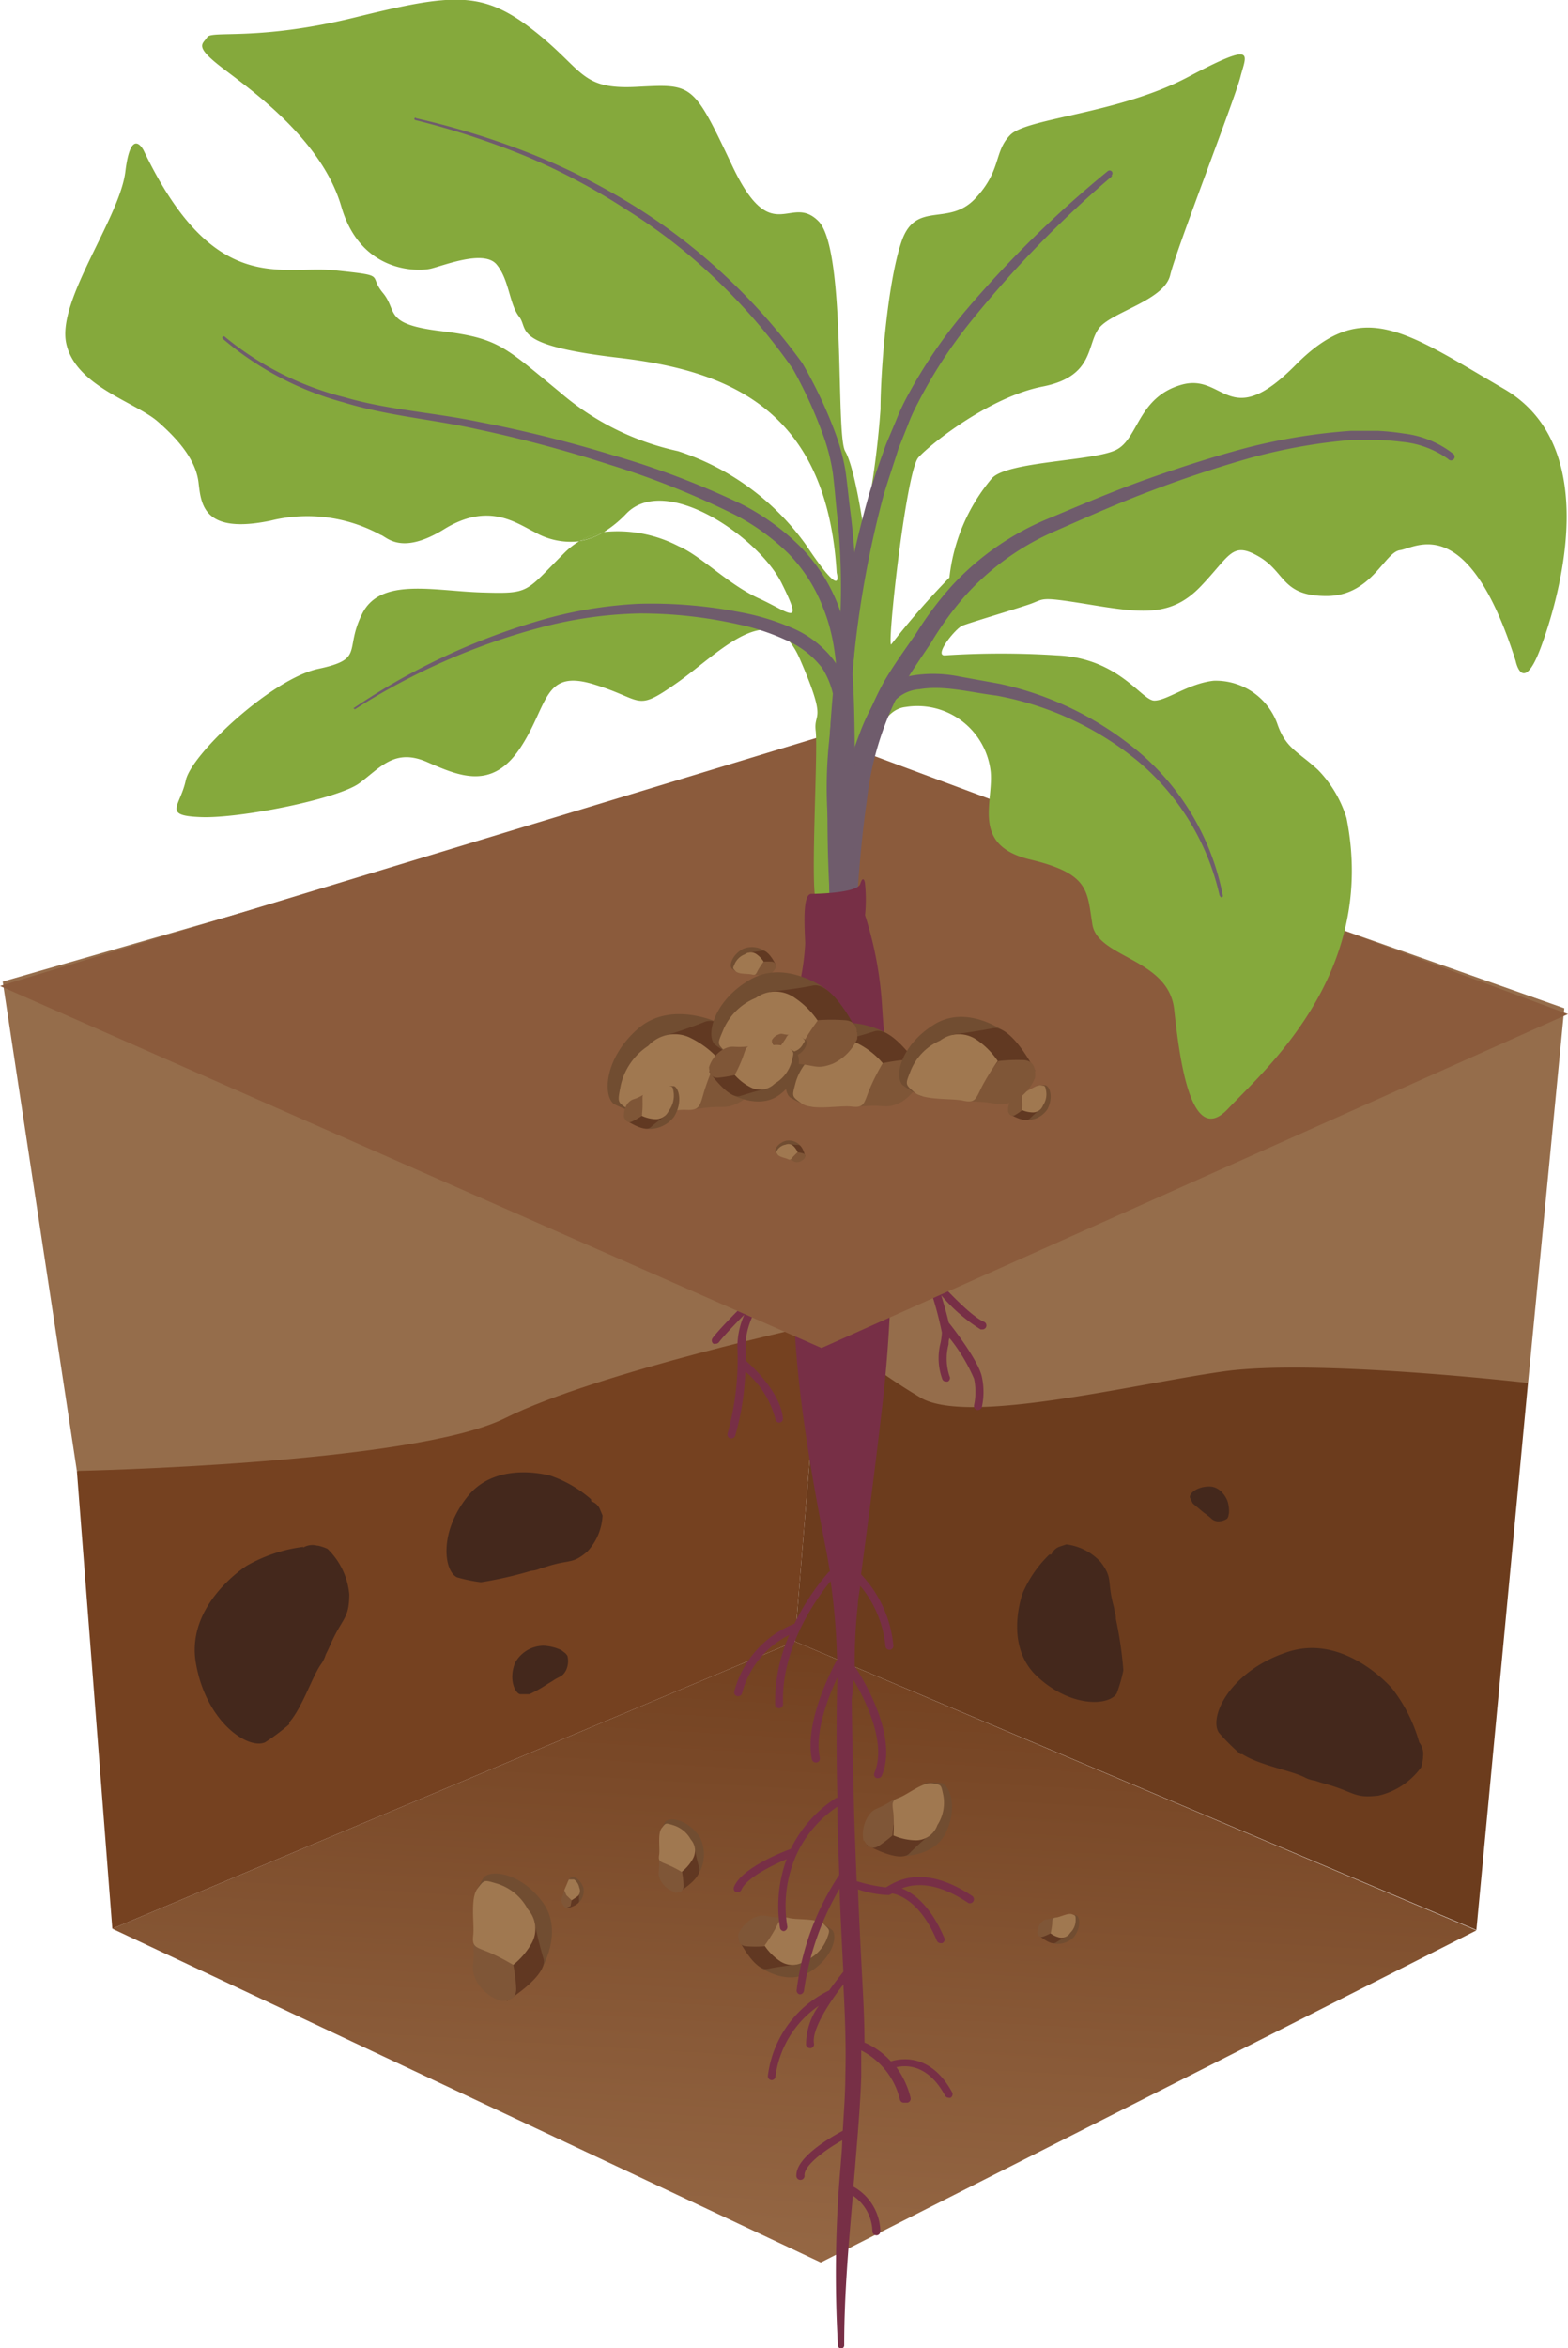 <?xml version="1.0" encoding="UTF-8"?>
<svg xmlns="http://www.w3.org/2000/svg" xmlns:xlink="http://www.w3.org/1999/xlink" viewBox="0 0 110.57 165.47">
  <defs>
    <style>.cls-1{fill:none;}.cls-2{fill:#956d4b;}.cls-3{clip-path:url(#clip-path);}.cls-4{fill:url(#Безымянный_градиент_4);}.cls-5{fill:#754120;}.cls-6{fill:#44281c;}.cls-7{fill:#6c3c1d;}.cls-8{fill:#714d31;}.cls-9{fill:#613822;}.cls-10{fill:#7f5637;}.cls-11{fill:#a07850;}.cls-12{fill:#772f46;}.cls-13{fill:#8b5b3c;}.cls-14{fill:#85a93c;}.cls-15{fill:#6f5c6c;}.cls-16{fill:#613922;}</style>
    <clipPath id="clip-path">
      <polygon class="cls-1" points="7.92 135.91 57.88 159.43 104.11 136.03 56.05 115.67 7.92 135.91"></polygon>
    </clipPath>
    <linearGradient id="Безымянный_градиент_4" x1="-3991.86" y1="-703.92" x2="-3989.06" y2="-703.92" gradientTransform="matrix(34.36, 0, 0, -34.36, 137141.87, -24046.57)" gradientUnits="userSpaceOnUse">
      <stop offset="0" stop-color="#a17551"></stop>
      <stop offset="0.38" stop-color="#a17551"></stop>
      <stop offset="0.89" stop-color="#7a4928"></stop>
      <stop offset="1" stop-color="#72401f"></stop>
    </linearGradient>
  </defs>
  <g id="Слой_2" data-name="Слой 2">
    <g id="Слой_1-2" data-name="Слой 1">
      <path class="cls-2" d="M57.88,93.28s9.63,11.3,17.06,11.76,32.81-7.56,32.81-7.56l2.56-26.43L57.88,52.55Z"></path>
      <path class="cls-2" d="M.19,69.17l5.23,34.48s18.58,2.78,21.83,1.86S45.37,99,49.55,99s8.33-5.73,8.33-5.73V52.55Z"></path>
      <g class="cls-3">
        <rect class="cls-4" x="31.58" y="88.35" width="48.87" height="98.4" transform="translate(-84.35 186.1) rotate(-86.92)"></rect>
      </g>
      <path class="cls-5" d="M7.92,135.91l-2.5-32.26s23.69-.47,30.2-3.72,22.26-6.66,22.26-6.66l-1.83,22.4Z"></path>
      <path class="cls-6" d="M41.68,105.65A8.52,8.52,0,0,0,38.85,104v0s-3.78-1.13-5.85,1.42-1.7,5.29-.77,5.73a11.08,11.08,0,0,0,1.63.34l.1,0a28,28,0,0,0,3.5-.8,1.86,1.86,0,0,0,.61-.15l.65-.2c1.48-.45,1.66-.12,2.69-1a4,4,0,0,0,1.08-2.55l-.21-.5h0l0,0a1,1,0,0,0-.59-.5"></path>
      <path class="cls-6" d="M21.4,109a10.78,10.78,0,0,0-4,1.33v0s-4.3,2.7-3.59,6.85,3.66,6.13,4.88,5.6a14.71,14.71,0,0,0,1.71-1.28l0-.13c.92-1.06,1.6-3.17,2.21-4.06a2.27,2.27,0,0,0,.36-.72c.1-.2.21-.42.37-.79.81-1.81,1.28-1.71,1.29-3.45a5.09,5.09,0,0,0-1.54-3.21,3.47,3.47,0,0,0-.65-.22v0h-.07a1.26,1.26,0,0,0-1,.14"></path>
      <path class="cls-7" d="M57.88,93.28l-1.83,22.39L104.11,136l3.64-38.55s-15-1.73-21.48-.81S68.44,100.39,65,98.54a45.07,45.07,0,0,1-7.15-5.26"></path>
      <path class="cls-6" d="M39.58,116.28a3.29,3.29,0,0,0-1.25-.31h0a2.31,2.31,0,0,0-2,1.19c-.49,1.18,0,2.17.35,2.23l.65,0,0,0a9.3,9.3,0,0,0,1.23-.69l.21-.13.23-.14c.5-.34.61-.23.89-.68a1.52,1.52,0,0,0,.12-1.08l-.13-.16h0Z"></path>
      <path class="cls-6" d="M86.66,106.64a2.27,2.27,0,0,0-.11-.89h0s-.38-1-1.27-1-1.43.5-1.37.78l.2.41h0l.75.63.14.1.14.11c.35.25.31.34.67.42a1.1,1.1,0,0,0,.73-.19l.07-.13h0Z"></path>
      <path class="cls-6" d="M100.09,122.82A11,11,0,0,0,98.18,119h0s-3.31-3.91-7.35-2.6-5.6,4.54-4.89,5.68a14.54,14.54,0,0,0,1.53,1.53h.13c1.19.77,3.39,1.14,4.37,1.62a2.18,2.18,0,0,0,.77.25c.22.08.45.15.84.26,1.94.55,1.9,1,3.64.79a5.15,5.15,0,0,0,3-2,3.14,3.14,0,0,0,.13-.69h0v-.07a1.31,1.31,0,0,0-.28-1"></path>
      <path class="cls-6" d="M74,109.54a8.37,8.37,0,0,0-1.87,2.69v0s-1.4,3.66,1,5.9,5.11,2.08,5.62,1.19a11,11,0,0,0,.46-1.59l0-.1a27.58,27.58,0,0,0-.52-3.53,1.75,1.75,0,0,0-.11-.61c0-.17-.07-.36-.14-.66-.34-1.5,0-1.66-.81-2.74a3.92,3.92,0,0,0-2.44-1.26l-.51.17v0l0,0a1,1,0,0,0-.54.54"></path>
      <path class="cls-8" d="M74.15,136.92a1.59,1.59,0,0,0,1.57-.42c.54-.7.43-1.43.17-1.54l-.44-.09c-.29-.05-.32.69-.33.7Z"></path>
      <path class="cls-9" d="M73.21,136.34s.88.79,1.24.55a8.71,8.71,0,0,1,.8-.46l0-.25-1-.31-.57.19Z"></path>
      <path class="cls-10" d="M73.15,136.2c0,.1.12.36.4.27a3.87,3.87,0,0,0,.53-.23l.32-1c.07-.15.15-.19-.25-.06s-.45,0-.72.29a1.07,1.07,0,0,0-.28.69"></path>
      <path class="cls-11" d="M74.08,136.24a4.37,4.37,0,0,0,.12-.69c0-.31,0-.39.29-.43s.83-.33,1.1-.23.26.09.26.44a1.23,1.23,0,0,1-.38.87.71.71,0,0,1-.76.33,1.73,1.73,0,0,1-.63-.29"></path>
      <path class="cls-8" d="M63.47,130.79s2.39.13,3.24-1.67.26-3.36-.36-3.49a9.59,9.59,0,0,0-1,0c-.65,0-.37,1.67-.39,1.7Z"></path>
      <path class="cls-9" d="M61.12,130s2.3,1.32,3,.61,1.53-1.4,1.53-1.4l-.16-.52a7.22,7.22,0,0,0-2.26-.24c-.37.2-1,.62-1.16.69Z"></path>
      <path class="cls-10" d="M60.93,129.69c.11.21.44.74,1,.41a9.08,9.08,0,0,0,1-.76s.19-1.93.26-2.28.23-.49-.58,0-1,.31-1.44,1a2.38,2.38,0,0,0-.28,1.65"></path>
      <path class="cls-11" d="M63,129.34a10.92,10.92,0,0,0,0-1.58c-.09-.7-.15-.88.42-1.09s1.68-1.12,2.33-1,.6.06.77.84a2.89,2.89,0,0,1-.42,2.1,1.6,1.6,0,0,1-1.51,1.07,4.13,4.13,0,0,1-1.54-.32"></path>
      <path class="cls-8" d="M53.51,138.56s1.87,1.42,3.54.43,2.05-2.58,1.62-3a7.68,7.68,0,0,0-.83-.53c-.56-.33-1.22,1.15-1.25,1.16Z"></path>
      <path class="cls-9" d="M52.06,136.61s1.14,2.33,2.08,2.13,2-.29,2-.29l.15-.51s-1.29-1.4-1.69-1.44-1.15,0-1.32-.07Z"></path>
      <path class="cls-10" d="M52.06,136.28c0,.23-.05.84.58.87a8.3,8.3,0,0,0,1.26,0l1.46-1.71c.25-.24.45-.27-.47-.32s-1-.27-1.7,0a2.4,2.4,0,0,0-1.13,1.19"></path>
      <path class="cls-11" d="M53.9,137.12a11.08,11.08,0,0,0,.83-1.31c.31-.62.35-.79.93-.65s2,0,2.44.44.45.38.17,1.11a2.77,2.77,0,0,1-1.49,1.46,1.54,1.54,0,0,1-1.81,0,3.92,3.92,0,0,1-1.07-1.09"></path>
      <path class="cls-8" d="M49.22,132.12a2.67,2.67,0,0,0,.09-2.73c-.86-1.2-2.1-1.39-2.41-1l-.35.67c-.21.44,1,.85,1,.88Z"></path>
      <path class="cls-9" d="M47.82,133.36s1.7-1,1.49-1.73a15.08,15.08,0,0,1-.35-1.51l-.4-.09s-1,1.08-1,1.4,0,.87,0,1Z"></path>
      <path class="cls-10" d="M47.58,133.38c.18,0,.64,0,.62-.5a6,6,0,0,0-.11-1l-1.4-1c-.2-.17-.23-.32-.21.38s-.15.74.12,1.3a1.8,1.8,0,0,0,1,.78"></path>
      <path class="cls-11" d="M48.09,131.92a7.93,7.93,0,0,0-1.06-.54c-.48-.2-.62-.22-.55-.67s-.12-1.51.18-1.89.26-.37.83-.2a2.12,2.12,0,0,1,1.22,1,1.18,1.18,0,0,1,.14,1.38,3,3,0,0,1-.76.89"></path>
      <path class="cls-8" d="M40.75,134.14a1.17,1.17,0,0,0,.39-1.12c-.21-.61-.7-.85-.87-.74l-.23.23.29.49Z"></path>
      <path class="cls-9" d="M40,134.47s.84-.21.84-.52a5.8,5.8,0,0,1,0-.68l-.16-.08-.58.44-.12.43Z"></path>
      <path class="cls-10" d="M39.91,134.45l.32-.13.08-.41-.45-.59c-.06-.1-.06-.17-.14.12s-.15.29-.12.56a.8.8,0,0,0,.31.45"></path>
      <path class="cls-11" d="M40.31,133.91l-.37-.36-.15-.35.32-.76.37,0a.91.91,0,0,1,.37.59.51.51,0,0,1-.11.59Z"></path>
      <path class="cls-8" d="M38.15,138.81s1.64-2.64.14-4.73-3.66-2.39-4.19-1.77a8.24,8.24,0,0,0-.6,1.17c-.37.77,1.66,1.46,1.69,1.51Z"></path>
      <path class="cls-9" d="M35.75,141s2.94-1.8,2.57-3a26.63,26.63,0,0,1-.64-2.62l-.69-.15s-1.69,1.88-1.69,2.42.08,1.52.06,1.75Z"></path>
      <path class="cls-10" d="M35.32,141c.31,0,1.1,0,1.08-.87a11.34,11.34,0,0,0-.2-1.66s-2.08-1.42-2.43-1.72-.41-.56-.37.66-.25,1.28.22,2.24a3.11,3.11,0,0,0,1.7,1.35"></path>
      <path class="cls-11" d="M36.2,138.47a14,14,0,0,0-1.83-.94c-.85-.33-1.09-.36-1-1.15s-.22-2.61.29-3.28.45-.64,1.44-.35a3.68,3.68,0,0,1,2.12,1.79,2.07,2.07,0,0,1,.28,2.38,5.3,5.3,0,0,1-1.32,1.55"></path>
      <path class="cls-12" d="M63,86.6l-.14-.16c0-1.67-.06-3.18-.12-4.47H56.29c-.13,1.57-.22,3.62-.26,6a17.16,17.16,0,0,0-2.61,3c-.2.2-2.57,2.5-3.17,3.32a.28.28,0,0,0,.06.4.34.34,0,0,0,.17,0,.28.28,0,0,0,.22-.11c.3-.4,1.08-1.22,1.79-1.94A5.54,5.54,0,0,0,52,95a19.49,19.49,0,0,1-.69,6,.28.28,0,0,0,.18.36h.09a.29.29,0,0,0,.27-.2,19,19,0,0,0,.71-4.51A6.52,6.52,0,0,1,54.68,100a.28.28,0,0,0,.28.25h0a.28.28,0,0,0,.25-.31c-.18-1.84-2.18-3.68-2.63-4.07,0-.3,0-.6,0-.92-.1-2.39,2.21-5,3.42-6.18,0,1.14,0,2.34,0,3.61.12,6.51,1.94,15.16,2.31,17.14.07.38.14.8.21,1.23l-.06,0a16.58,16.58,0,0,0-2.44,3.67,7.07,7.07,0,0,0-4.24,4.77.28.28,0,0,0,.21.34h.07a.28.28,0,0,0,.27-.22,6.39,6.39,0,0,1,3.33-4.1,11.67,11.67,0,0,0-1,4.89.29.29,0,0,0,.28.28h0a.3.3,0,0,0,.28-.3c-.16-4.09,2.52-7.65,3.35-8.66a46.46,46.46,0,0,1,.45,5.28,2.18,2.18,0,0,1,0,.27c-.36.66-2.31,4.38-1.77,7a.29.29,0,0,0,.28.23h.06a.28.28,0,0,0,.22-.33c-.38-1.8.59-4.28,1.24-5.67-.08,2.84-.07,5.66,0,8.49h-.08a8.92,8.92,0,0,0-3.21,3.6c-.63.23-3.48,1.36-4,2.68a.28.28,0,0,0,.15.37l.11,0a.28.28,0,0,0,.26-.17c.35-.82,2.08-1.69,3.19-2.16a9.58,9.58,0,0,0-.47,4.83.28.28,0,0,0,.28.24h0a.3.3,0,0,0,.24-.32,8.81,8.81,0,0,1,.67-5.12,0,0,0,0,1,0,0,8.15,8.15,0,0,1,2.86-3.33c0,1.6.08,3.21.13,4.81a18.68,18.68,0,0,0-3,8.1.27.27,0,0,0,.23.32h0a.3.3,0,0,0,.28-.24,19.77,19.77,0,0,1,2.51-7.21c.07,1.95.17,3.9.27,5.85-.21.27-.59.74-1,1.32a7.73,7.73,0,0,0-4.32,6,.28.28,0,0,0,.25.32h0a.27.27,0,0,0,.28-.24,7.18,7.18,0,0,1,3.06-5,4.68,4.68,0,0,0-.9,2.75.3.3,0,0,0,.28.24h.05a.28.28,0,0,0,.23-.33c-.18-1,1.15-3,2.08-4.17V140c.11,2.11.19,4.2.13,6.29,0,1.28-.11,2.57-.18,3.86-.88.47-3.27,1.86-3.27,3.12a.29.29,0,1,0,.57,0c0-.71,1.45-1.77,2.66-2.45,0,.59-.07,1.18-.11,1.77a86.78,86.78,0,0,0-.19,12.7.22.22,0,0,0,.23.2.22.22,0,0,0,.21-.23c0-3.51.3-7,.61-10.54a3.12,3.12,0,0,1,1.38,2.53.28.28,0,0,0,.28.27h0a.28.28,0,0,0,.28-.28,3.69,3.69,0,0,0-1.9-3.15l.12-1.43c.17-2.1.36-4.21.43-6.34,0-.61,0-1.22,0-1.83a5.25,5.25,0,0,1,2.73,3.47.28.28,0,0,0,.27.21H64a.29.29,0,0,0,.21-.35,6.15,6.15,0,0,0-1-2.15c.68-.16,2.23-.22,3.43,2a.29.29,0,0,0,.25.15.25.25,0,0,0,.14,0,.29.29,0,0,0,.11-.38c-1.52-2.79-3.65-2.39-4.32-2.18a5.35,5.35,0,0,0-1.86-1.33c0-1.31-.06-2.63-.13-3.93-.12-2.29-.24-4.57-.33-6.86a7.54,7.54,0,0,0,2.17.4,1.22,1.22,0,0,0,.24-.11l0,0s1.84.16,3.15,3.32a.29.29,0,0,0,.27.18l.11,0a.28.28,0,0,0,.15-.37c-1-2.35-2.24-3.19-3-3.49.87-.34,2.38-.51,4.65,1a.21.21,0,0,0,.15.05.3.3,0,0,0,.24-.12.29.29,0,0,0-.08-.4c-3.31-2.2-5.2-1.11-5.91-.7l-.17.1a11.13,11.13,0,0,1-2.06-.44c-.07-1.73-.14-3.46-.19-5.19-.06-2.54-.13-5.09-.16-7.63.06-.44.1-.92.13-1.36.77,1.31,2.37,4.41,1.47,6.55a.28.28,0,0,0,.15.37.23.23,0,0,0,.11,0,.27.27,0,0,0,.26-.17c1.28-3-1.78-7.52-1.91-7.71l0,0c0-.34,0-.56,0-.56s0-1.84.22-3.75c0-.35.1-.81.17-1.36A7.8,7.8,0,0,1,62.44,116a.28.28,0,0,0,.28.26h0A.28.28,0,0,0,63,116a8.43,8.43,0,0,0-2.28-5.06c.34-2.6.92-6.8,1.54-12.26a99,99,0,0,0,.6-11.32c1,1.14,1.81,2.13,2.56,3a24.56,24.56,0,0,1,1,3.54,4.87,4.87,0,0,1-.09.71,4.29,4.29,0,0,0,.13,2.6.27.27,0,0,0,.24.14.32.32,0,0,0,.14,0,.28.28,0,0,0,.11-.39,3.91,3.91,0,0,1-.06-2.23c0-.16,0-.31.07-.44a12.34,12.34,0,0,1,1.73,2.87,4.57,4.57,0,0,1,0,1.85.29.29,0,0,0,.2.35h.07a.3.3,0,0,0,.28-.22,5,5,0,0,0,0-2.11C69,95.84,67,93.31,66.9,93.2l0,0c-.12-.55-.34-1.3-.53-1.93a11.79,11.79,0,0,0,2.78,2.41l.11,0a.28.28,0,0,0,.12-.54C68.68,92.84,67,91.45,63,86.6Z"></path>
      <polygon class="cls-13" points="0 69.48 57.93 94.99 110.57 71.46 57.93 51.89 0 69.48"></polygon>
      <path class="cls-14" d="M40.87,38.12a4.7,4.7,0,0,0,1.71-.64A5,5,0,0,0,40.87,38.12Z"></path>
      <path class="cls-14" d="M106.08,27.42c-7-4.08-10-6.47-14.73-1.69s-5,.5-8.06,1.39-3,3.78-4.58,4.58-7.66.8-8.76,2a13,13,0,0,0-3,7,54.9,54.9,0,0,0-4.08,4.68c-.4.79,1-12.15,1.89-13.14s5.07-4.28,8.76-5,3.08-3,4-4.14,4.58-1.93,5-3.72S87.07,7,87.47,5.42s1.2-2.59-3.68,0S72.44,8.31,71.25,9.5,70.65,12,68.76,14s-4.18.1-5.18,3-1.49,9.16-1.49,11.84a61.46,61.46,0,0,1-1.19,8.46S60.3,33,59.6,31.8s.1-14.23-1.89-16.22-3.28,2-6.07-3.89-2.79-5.77-6.77-5.57-3.68-1.2-7.27-4-5.67-2.59-12.54-.9-10.15.9-10.45,1.4-1,.59,1.1,2.19,7,5.07,8.36,9.75,5.37,4.58,6.27,4.38,3.78-1.39,4.68-.3.89,2.79,1.59,3.68-.6,2,7,2.89S58.31,28.71,59,40.36c0,0,.6,2.19-2.19-2a17.9,17.9,0,0,0-9-6.57,18.87,18.87,0,0,1-8.36-4.18c-3.89-3.19-4.28-3.78-8.37-4.28s-3-1.39-4.08-2.69.4-1.19-3.38-1.59S15.11,21,10.13,10.6c0,0-.89-1.79-1.29,1.49s-4.78,9-4.18,12.05,4.88,4.18,6.47,5.57S13.82,32.5,14,34s.3,3.68,5.08,2.69a10.79,10.79,0,0,1,7.76,1c.4.1,1.4,1.5,4.48-.4s5-.49,6.37.2a5.08,5.08,0,0,0,3.17.65,5,5,0,0,1,1.71-.64,8,8,0,0,0,1.59-1.3c2.79-2.89,9.36,1.69,10.95,4.88s.6,2.09-1.59,1.09-4.08-3-5.67-3.68a9.33,9.33,0,0,0-5.28-1,4.7,4.7,0,0,1-1.71.64,5.51,5.51,0,0,0-1.08.85C37,41.75,37.41,41.85,34,41.75s-7.17-1.09-8.46,1.5.2,3.18-3.09,3.88-8.95,6-9.35,7.86-1.69,2.49,1.09,2.59,9.66-1.29,11.15-2.39,2.49-2.49,4.78-1.49,4.58,2,6.57-1,1.59-5.57,5.17-4.48,2.89,2,5.88-.1,6.67-6.27,8.66-1.69.95,3.68,1.12,5.08-.37,10.55,0,11.94a11.36,11.36,0,0,0,1.27,2.79l1.69-3.68s-.4-12.35,3.38-12.74a5.2,5.2,0,0,1,6,4.57c.2,2.19-1.39,5.18,2.79,6.18s4,2.19,4.38,4.57,5.38,2.39,5.77,6,1.2,9.75,3.79,7,10.55-9.55,8.36-20.5a8.43,8.43,0,0,0-2-3.38c-1.4-1.3-2.29-1.5-2.89-3.29a4.62,4.62,0,0,0-4.48-3c-1.79.2-3.28,1.4-4.18,1.4s-2.49-3-6.87-3.19a61.1,61.1,0,0,0-7.86,0c-.9.1.7-1.89,1.19-2.09s3.49-1.09,4.68-1.49.6-.6,4.28,0,5.77.9,7.86-1.29,2.19-3.19,4.09-2.09S90.36,42,93.54,42s4.08-3.08,5.18-3.23,4.78-2.84,8.16,7.81c0,0,.5,2.49,1.79-1S113.05,31.5,106.08,27.42Z"></path>
      <path class="cls-15" d="M86,63.1a17.3,17.3,0,0,0-5.72-9.43,21.92,21.92,0,0,0-10-4.65c-1.86-.23-3.73-.75-5.45-.45a2.63,2.63,0,0,0-2,1.14,13.58,13.58,0,0,0-1.1,2.47,33.15,33.15,0,0,0-1.37,5.38A20.4,20.4,0,0,0,60.09,63v0a.8.8,0,0,1-1.59.18v0A21.16,21.16,0,0,1,59,57.31a33.74,33.74,0,0,1,1.6-5.57,14.26,14.26,0,0,1,1.3-2.67A3,3,0,0,1,63.11,48a4.84,4.84,0,0,1,1.53-.44,9.26,9.26,0,0,1,3,.11l2.82.51a22.72,22.72,0,0,1,10.21,5.12,17.68,17.68,0,0,1,5.56,9.81.1.1,0,0,1-.08.12.1.1,0,0,1-.11-.08Z"></path>
      <path class="cls-15" d="M102.11,32.34a6.64,6.64,0,0,0-3.22-1.2A17.75,17.75,0,0,0,97.1,31c-.6,0-1.2,0-1.8,0a39.59,39.59,0,0,0-7.14,1.27q-3.51,1-6.92,2.29c-2.28.85-4.5,1.84-6.73,2.82l0,0A18.29,18.29,0,0,0,68,42.05a22.91,22.91,0,0,0-2.37,3.28c-.77,1.16-1.56,2.27-2.2,3.44a21.83,21.83,0,0,0-2.3,7.63c-.39,2.69-.6,5.43-.77,8.16h0a.8.8,0,0,1-.84.75.81.81,0,0,1-.75-.85h0c.22-2.76.48-5.53.93-8.28a23.21,23.21,0,0,1,2.59-8.06c.71-1.24,1.54-2.36,2.31-3.48a24.11,24.11,0,0,1,2.53-3.37,19.21,19.21,0,0,1,7-4.81h0c2.26-.95,4.52-1.91,6.84-2.73s4.65-1.57,7-2.19a40.85,40.85,0,0,1,7.3-1.18c.62,0,1.24,0,1.86,0a16.75,16.75,0,0,1,1.86.19A6.94,6.94,0,0,1,102.5,32a.26.26,0,0,1,0,.37.26.26,0,0,1-.36,0Z"></path>
      <path class="cls-15" d="M78.41,12.42a76.81,76.81,0,0,0-9.87,10.13,33.5,33.5,0,0,0-3.83,5.88A12.75,12.75,0,0,0,64,30l-.65,1.63C63,32.77,62.6,33.89,62.28,35A72.48,72.48,0,0,0,60,48.92,96.15,96.15,0,0,0,60.1,63v0a.8.8,0,1,1-1.59.13h0a98,98,0,0,1,.23-14.34,73.32,73.32,0,0,1,2.58-14.08c.35-1.15.76-2.28,1.16-3.4l.7-1.66A15.16,15.16,0,0,1,63.94,28a35.08,35.08,0,0,1,4-5.93,77.48,77.48,0,0,1,10.16-10,.21.21,0,0,1,.29,0,.2.2,0,0,1,0,.28Z"></path>
      <path class="cls-15" d="M29.34,8.33a55.79,55.79,0,0,1,7.84,2.4,46.34,46.34,0,0,1,7.36,3.67,41.13,41.13,0,0,1,6.56,5,42.89,42.89,0,0,1,5.47,6.18v0h0a31.62,31.62,0,0,1,2.33,4.92,14.9,14.9,0,0,1,.72,2.68c.13.92.21,1.79.32,2.69a49,49,0,0,1,.24,10.83c-.15,1.79-.31,3.57-.42,5.35a31.45,31.45,0,0,0,0,5.22A46.24,46.24,0,0,1,60,62.75c0,1.8,0,3.6,0,5.4a.79.79,0,0,1-.8.79.81.81,0,0,1-.79-.81v0c.06-1.78.1-3.57.11-5.35a45.62,45.62,0,0,0-.16-5.27A31.56,31.56,0,0,1,58.49,52c.15-1.79.34-3.58.52-5.36A47.74,47.74,0,0,0,59,36c-.09-.88-.16-1.81-.27-2.66a13.47,13.47,0,0,0-.63-2.52A31.05,31.05,0,0,0,55.91,26l0,0a41.4,41.4,0,0,0-5.27-6.17,38.87,38.87,0,0,0-6.38-5A45.07,45.07,0,0,0,37.06,11a56.57,56.57,0,0,0-7.78-2.54.09.09,0,0,1-.06-.1.08.08,0,0,1,.1-.06Z"></path>
      <path class="cls-15" d="M15.83,23.71A21.54,21.54,0,0,0,24.32,28c3.07.89,6.29,1.07,9.46,1.73a91.12,91.12,0,0,1,9.38,2.33,59.39,59.39,0,0,1,9.08,3.44,16.51,16.51,0,0,1,4,2.83,12.06,12.06,0,0,1,2.79,4.14,15.43,15.43,0,0,1,1.08,4.85c.11,1.63.14,3.24.16,4.86,0,3.22,0,6.44-.09,9.66l-.11,4.82-.07,2.41c0,.77,0,1.65,0,2.32v.09a.8.8,0,0,1-1.59,0h0c0-.93,0-1.66.08-2.49l.1-2.41.2-4.81c.13-3.2.23-6.41.26-9.61s.18-6.44-1-9.31A11.21,11.21,0,0,0,55.59,39a15.66,15.66,0,0,0-3.78-2.73,59,59,0,0,0-8.87-3.54,92.41,92.41,0,0,0-9.27-2.48c-3.11-.7-6.35-.94-9.46-1.9a21.89,21.89,0,0,1-8.5-4.48l0,0a.1.1,0,0,1,0-.15A.11.11,0,0,1,15.83,23.71Z"></path>
      <path class="cls-15" d="M24.91,49.92a46.6,46.6,0,0,1,13-6.15A30.07,30.07,0,0,1,45,42.55a32.54,32.54,0,0,1,7.24.6,16.55,16.55,0,0,1,3.52,1.06,7.27,7.27,0,0,1,3,2.27A6.77,6.77,0,0,1,60,50.12c.09,1.25.08,2.43.09,3.64L60,68.13v0a.8.8,0,1,1-1.59,0v0l.47-14.38c0-1.19.06-2.4,0-3.55a5.79,5.79,0,0,0-.9-3.12,6.37,6.37,0,0,0-2.61-2A15.56,15.56,0,0,0,52.08,44a31.44,31.44,0,0,0-7-.77,29.39,29.39,0,0,0-7,1A46.27,46.27,0,0,0,25,50a0,0,0,1,1,0-.06Z"></path>
      <path class="cls-12" d="M62.2,70.89A26.06,26.06,0,0,0,61,64.49a11,11,0,0,0,0-2.2c0-.12-.12-.68-.34,0s-3.45.7-3.45.7c-.64,0-.47,2.36-.43,3.49a16.69,16.69,0,0,1-.59,3.62c-.1.56-.21,1.51-.31,2.74h6.47C62.28,72.12,62.24,71.46,62.2,70.89Z"></path>
      <path class="cls-8" d="M56.48,80.78a1.1,1.1,0,0,0-1.07-.39c-.59.18-.82.65-.72.81a1.13,1.13,0,0,0,.22.23c.14.14.46-.27.47-.27Z"></path>
      <path class="cls-16" d="M56.78,81.49s-.18-.81-.49-.81-.64-.06-.64-.06l-.09.15s.3.52.43.57.35.09.4.12A3.14,3.14,0,0,0,56.78,81.49Z"></path>
      <path class="cls-10" d="M56.76,81.59c0-.07.08-.25-.12-.31a2.21,2.21,0,0,0-.39-.08s-.48.36-.58.42-.16,0,.12.13.28.16.53.13A.77.77,0,0,0,56.76,81.59Z"></path>
      <path class="cls-11" d="M56.25,81.2a4.13,4.13,0,0,0-.35.34c-.14.17-.17.22-.34.14s-.61-.15-.73-.32-.11-.15,0-.35a.89.89,0,0,1,.57-.35.51.51,0,0,1,.57.12A1.28,1.28,0,0,1,56.25,81.2Z"></path>
      <path class="cls-8" d="M54.05,67.1a1.64,1.64,0,0,0-1.65-.24c-.79.44-1,1.19-.79,1.4a2.42,2.42,0,0,0,.39.25c.25.16.57-.52.59-.53Z"></path>
      <path class="cls-16" d="M54.71,68s-.51-1.11-1-1a9.23,9.23,0,0,1-.94.11l-.08.24s.59.67.78.69.53,0,.61,0A3.83,3.83,0,0,0,54.71,68Z"></path>
      <path class="cls-10" d="M54.71,68.18c0-.11,0-.39-.27-.41a3.35,3.35,0,0,0-.59,0s-.58.67-.7.78-.21.12.22.16.44.14.8,0A1.11,1.11,0,0,0,54.71,68.18Z"></path>
      <path class="cls-11" d="M53.85,67.77a5.07,5.07,0,0,0-.4.6c-.15.29-.17.37-.44.3s-.92,0-1.14-.23-.2-.19-.06-.52a1.27,1.27,0,0,1,.71-.67.7.7,0,0,1,.84,0A1.81,1.81,0,0,1,53.85,67.77Z"></path>
      <path class="cls-8" d="M50.78,72.12s-3.41-1.7-5.79.37-2.5,4.74-1.68,5.32a10.81,10.81,0,0,0,1.49.6c1,.36,1.59-2.2,1.65-2.24S50.78,72.12,50.78,72.12Z"></path>
      <path class="cls-16" d="M53.69,74.81s-2.53-3.39-4-2.8-3.12,1.08-3.12,1.08l-.1.86s2.49,1.84,3.15,1.79,1.84-.27,2.13-.28A14.39,14.39,0,0,0,53.69,74.81Z"></path>
      <path class="cls-10" d="M53.79,75.32c0-.38-.18-1.34-1.19-1.21a14.07,14.07,0,0,0-2,.43s-1.49,2.71-1.82,3.17-.64.57.84.37,1.6.16,2.72-.52A3.87,3.87,0,0,0,53.79,75.32Z"></path>
      <path class="cls-11" d="M50.59,74.54a18,18,0,0,0-.93,2.35c-.31,1.07-.32,1.37-1.3,1.32s-3.16.57-4,0-.83-.47-.59-1.72a4.51,4.51,0,0,1,1.94-2.79,2.53,2.53,0,0,1,2.88-.61A6.55,6.55,0,0,1,50.59,74.54Z"></path>
      <path class="cls-8" d="M62.56,72.83s-2.86-1.68-5.05,0-2.45,4-1.78,4.51a9.38,9.38,0,0,0,1.26.61c.83.37,1.51-1.81,1.57-1.84S62.56,72.83,62.56,72.83Z"></path>
      <path class="cls-16" d="M64.92,75.34s-2-3.09-3.28-2.66a28.23,28.23,0,0,1-2.77.74l-.14.74s2.05,1.76,2.63,1.75,1.61-.13,1.86-.11A13.67,13.67,0,0,0,64.92,75.34Z"></path>
      <path class="cls-10" d="M65,75.79c0-.32-.06-1.17-1-1.12a13.78,13.78,0,0,0-1.76.25s-1.46,2.26-1.77,2.64-.59.46.7.38,1.38.23,2.4-.29A3.33,3.33,0,0,0,65,75.79Z"></path>
      <path class="cls-11" d="M62.25,74.92a14.67,14.67,0,0,0-1,2c-.34.91-.37,1.16-1.21,1.06s-2.78.31-3.51-.22-.69-.46-.41-1.53A4,4,0,0,1,58,73.91a2.21,2.21,0,0,1,2.54-.35A5.67,5.67,0,0,1,62.25,74.92Z"></path>
      <path class="cls-8" d="M58.28,69.73s-2.82-2.17-5.38-.7-3.14,3.9-2.5,4.57a9.91,9.91,0,0,0,1.26.82c.84.51,1.86-1.73,1.92-1.75S58.28,69.73,58.28,69.73Z"></path>
      <path class="cls-16" d="M60.46,72.72s-1.71-3.56-3.14-3.27-3,.42-3,.42l-.25.77s1.95,2.14,2.56,2.21,1.74.08,2,.13A13.8,13.8,0,0,0,60.46,72.72Z"></path>
      <path class="cls-10" d="M60.45,73.21c0-.35.09-1.26-.87-1.32a14.11,14.11,0,0,0-1.92,0s-1.85,2.21-2.24,2.57-.68.41.71.5,1.44.43,2.59,0A3.52,3.52,0,0,0,60.45,73.21Z"></path>
      <path class="cls-11" d="M57.66,71.92a17.17,17.17,0,0,0-1.28,2c-.47.93-.54,1.2-1.42,1s-3,0-3.71-.71-.68-.59-.23-1.68a4.22,4.22,0,0,1,2.28-2.21,2.35,2.35,0,0,1,2.75,0A6,6,0,0,1,57.66,71.92Z"></path>
      <path class="cls-8" d="M72.31,78.92a1.7,1.7,0,0,0,1.56-.77c.42-.85.15-1.6-.15-1.67a2.67,2.67,0,0,0-.48,0c-.31,0-.19.79-.2.81Z"></path>
      <path class="cls-16" d="M71.19,78.51s1.09.65,1.42.32.75-.66.75-.66l-.08-.25a3.53,3.53,0,0,0-1.08-.13c-.17.09-.48.29-.56.32A3.9,3.9,0,0,0,71.19,78.51Z"></path>
      <path class="cls-10" d="M71.1,78.38c.06.1.21.35.47.2a3.78,3.78,0,0,0,.51-.35s.1-.92.14-1.09.11-.23-.28,0-.46.14-.69.46A1.19,1.19,0,0,0,71.1,78.38Z"></path>
      <path class="cls-11" d="M72.08,78.23a4.83,4.83,0,0,0,0-.76c0-.33-.07-.42.21-.52s.81-.52,1.11-.47.29,0,.37.41a1.4,1.4,0,0,1-.22,1,.76.76,0,0,1-.73.5A2,2,0,0,1,72.08,78.23Z"></path>
      <path class="cls-8" d="M45.48,79.53a2.18,2.18,0,0,0,2.06-.85c.61-1,.33-2,0-2.14a5.11,5.11,0,0,0-.62,0c-.4,0-.3,1-.32,1Z"></path>
      <path class="cls-16" d="M44.1,78.91s1.33.92,1.78.53a12.13,12.13,0,0,1,1-.78l-.07-.32a4.46,4.46,0,0,0-1.36-.27c-.23.11-.63.33-.74.37A5.26,5.26,0,0,0,44.1,78.91Z"></path>
      <path class="cls-10" d="M44,78.73c.06.14.23.47.58.3s.68-.4.68-.4.21-1.17.27-1.38.16-.28-.35,0-.6.14-.93.52A1.48,1.48,0,0,0,44,78.73Z"></path>
      <path class="cls-11" d="M45.26,78.63a6.66,6.66,0,0,0,.05-1c0-.43-.05-.54.31-.64s1.07-.6,1.46-.5.36.07.43.55a1.8,1.8,0,0,1-.36,1.25,1,1,0,0,1-1,.57A2.49,2.49,0,0,1,45.26,78.63Z"></path>
      <path class="cls-8" d="M54.92,74.15a1.27,1.27,0,0,0,1.27.22c.62-.33.79-.9.64-1.07a3.43,3.43,0,0,0-.29-.2c-.19-.13-.46.39-.47.39Z"></path>
      <path class="cls-16" d="M54.43,73.41s.37.87.71.81.73-.07.73-.07l.07-.18s-.44-.53-.59-.55l-.47,0A2.58,2.58,0,0,0,54.43,73.41Z"></path>
      <path class="cls-10" d="M54.43,73.3c0,.08,0,.29.2.32a3.87,3.87,0,0,0,.45,0s.47-.51.56-.59.17-.09-.16-.12-.34-.12-.61,0A.85.85,0,0,0,54.43,73.3Z"></path>
      <path class="cls-11" d="M55.08,73.63a3.11,3.11,0,0,0,.33-.46c.12-.21.14-.28.35-.22s.71,0,.87.21.16.15,0,.4a1,1,0,0,1-.56.51.58.58,0,0,1-.66,0A1.69,1.69,0,0,1,55.08,73.63Z"></path>
      <path class="cls-8" d="M70.88,72.73s-2.64-2-5-.54-2.84,3.66-2.23,4.27a9.34,9.34,0,0,0,1.18.73c.79.46,1.69-1.63,1.74-1.65S70.88,72.73,70.88,72.73Z"></path>
      <path class="cls-16" d="M73,75.46s-1.65-3.26-3-3-2.82.44-2.82.44l-.21.72s1.84,1.95,2.41,2,1.61,0,1.85.08A13,13,0,0,0,73,75.46Z"></path>
      <path class="cls-10" d="M73,75.91c0-.33.06-1.17-.83-1.21a12.08,12.08,0,0,0-1.77.07s-1.67,2.08-2,2.42-.63.39.66.45,1.34.37,2.39,0A3.29,3.29,0,0,0,73,75.91Z"></path>
      <path class="cls-11" d="M70.36,74.77a15.48,15.48,0,0,0-1.15,1.86c-.42.87-.47,1.11-1.3.93s-2.78,0-3.44-.59-.64-.53-.24-1.55a3.91,3.91,0,0,1,2.06-2.09,2.2,2.2,0,0,1,2.55-.08A5.56,5.56,0,0,1,70.36,74.77Z"></path>
      <path class="cls-8" d="M51.63,77.14s1.92,1.08,3.35,0,1.58-2.67,1.13-3a7.17,7.17,0,0,0-.85-.39c-.55-.24-1,1.22-1,1.24S51.63,77.14,51.63,77.14Z"></path>
      <path class="cls-16" d="M50,75.5s1.36,2,2.21,1.73,1.83-.53,1.83-.53l.08-.49s-1.38-1.14-1.76-1.13-1.07.11-1.24.1A8,8,0,0,0,50,75.5Z"></path>
      <path class="cls-10" d="M50,75.2c0,.22.07.79.66.74a8.92,8.92,0,0,0,1.17-.19S52.75,74.23,53,74s.39-.31-.48-.24-.92-.14-1.58.22A2.23,2.23,0,0,0,50,75.2Z"></path>
      <path class="cls-11" d="M51.81,75.75a9.26,9.26,0,0,0,.6-1.33c.21-.61.23-.78.79-.73s1.84-.24,2.33.11.47.29.3,1a2.62,2.62,0,0,1-1.2,1.56,1.46,1.46,0,0,1-1.68.27A3.78,3.78,0,0,1,51.81,75.75Z"></path>
    </g>
  </g>
</svg>
